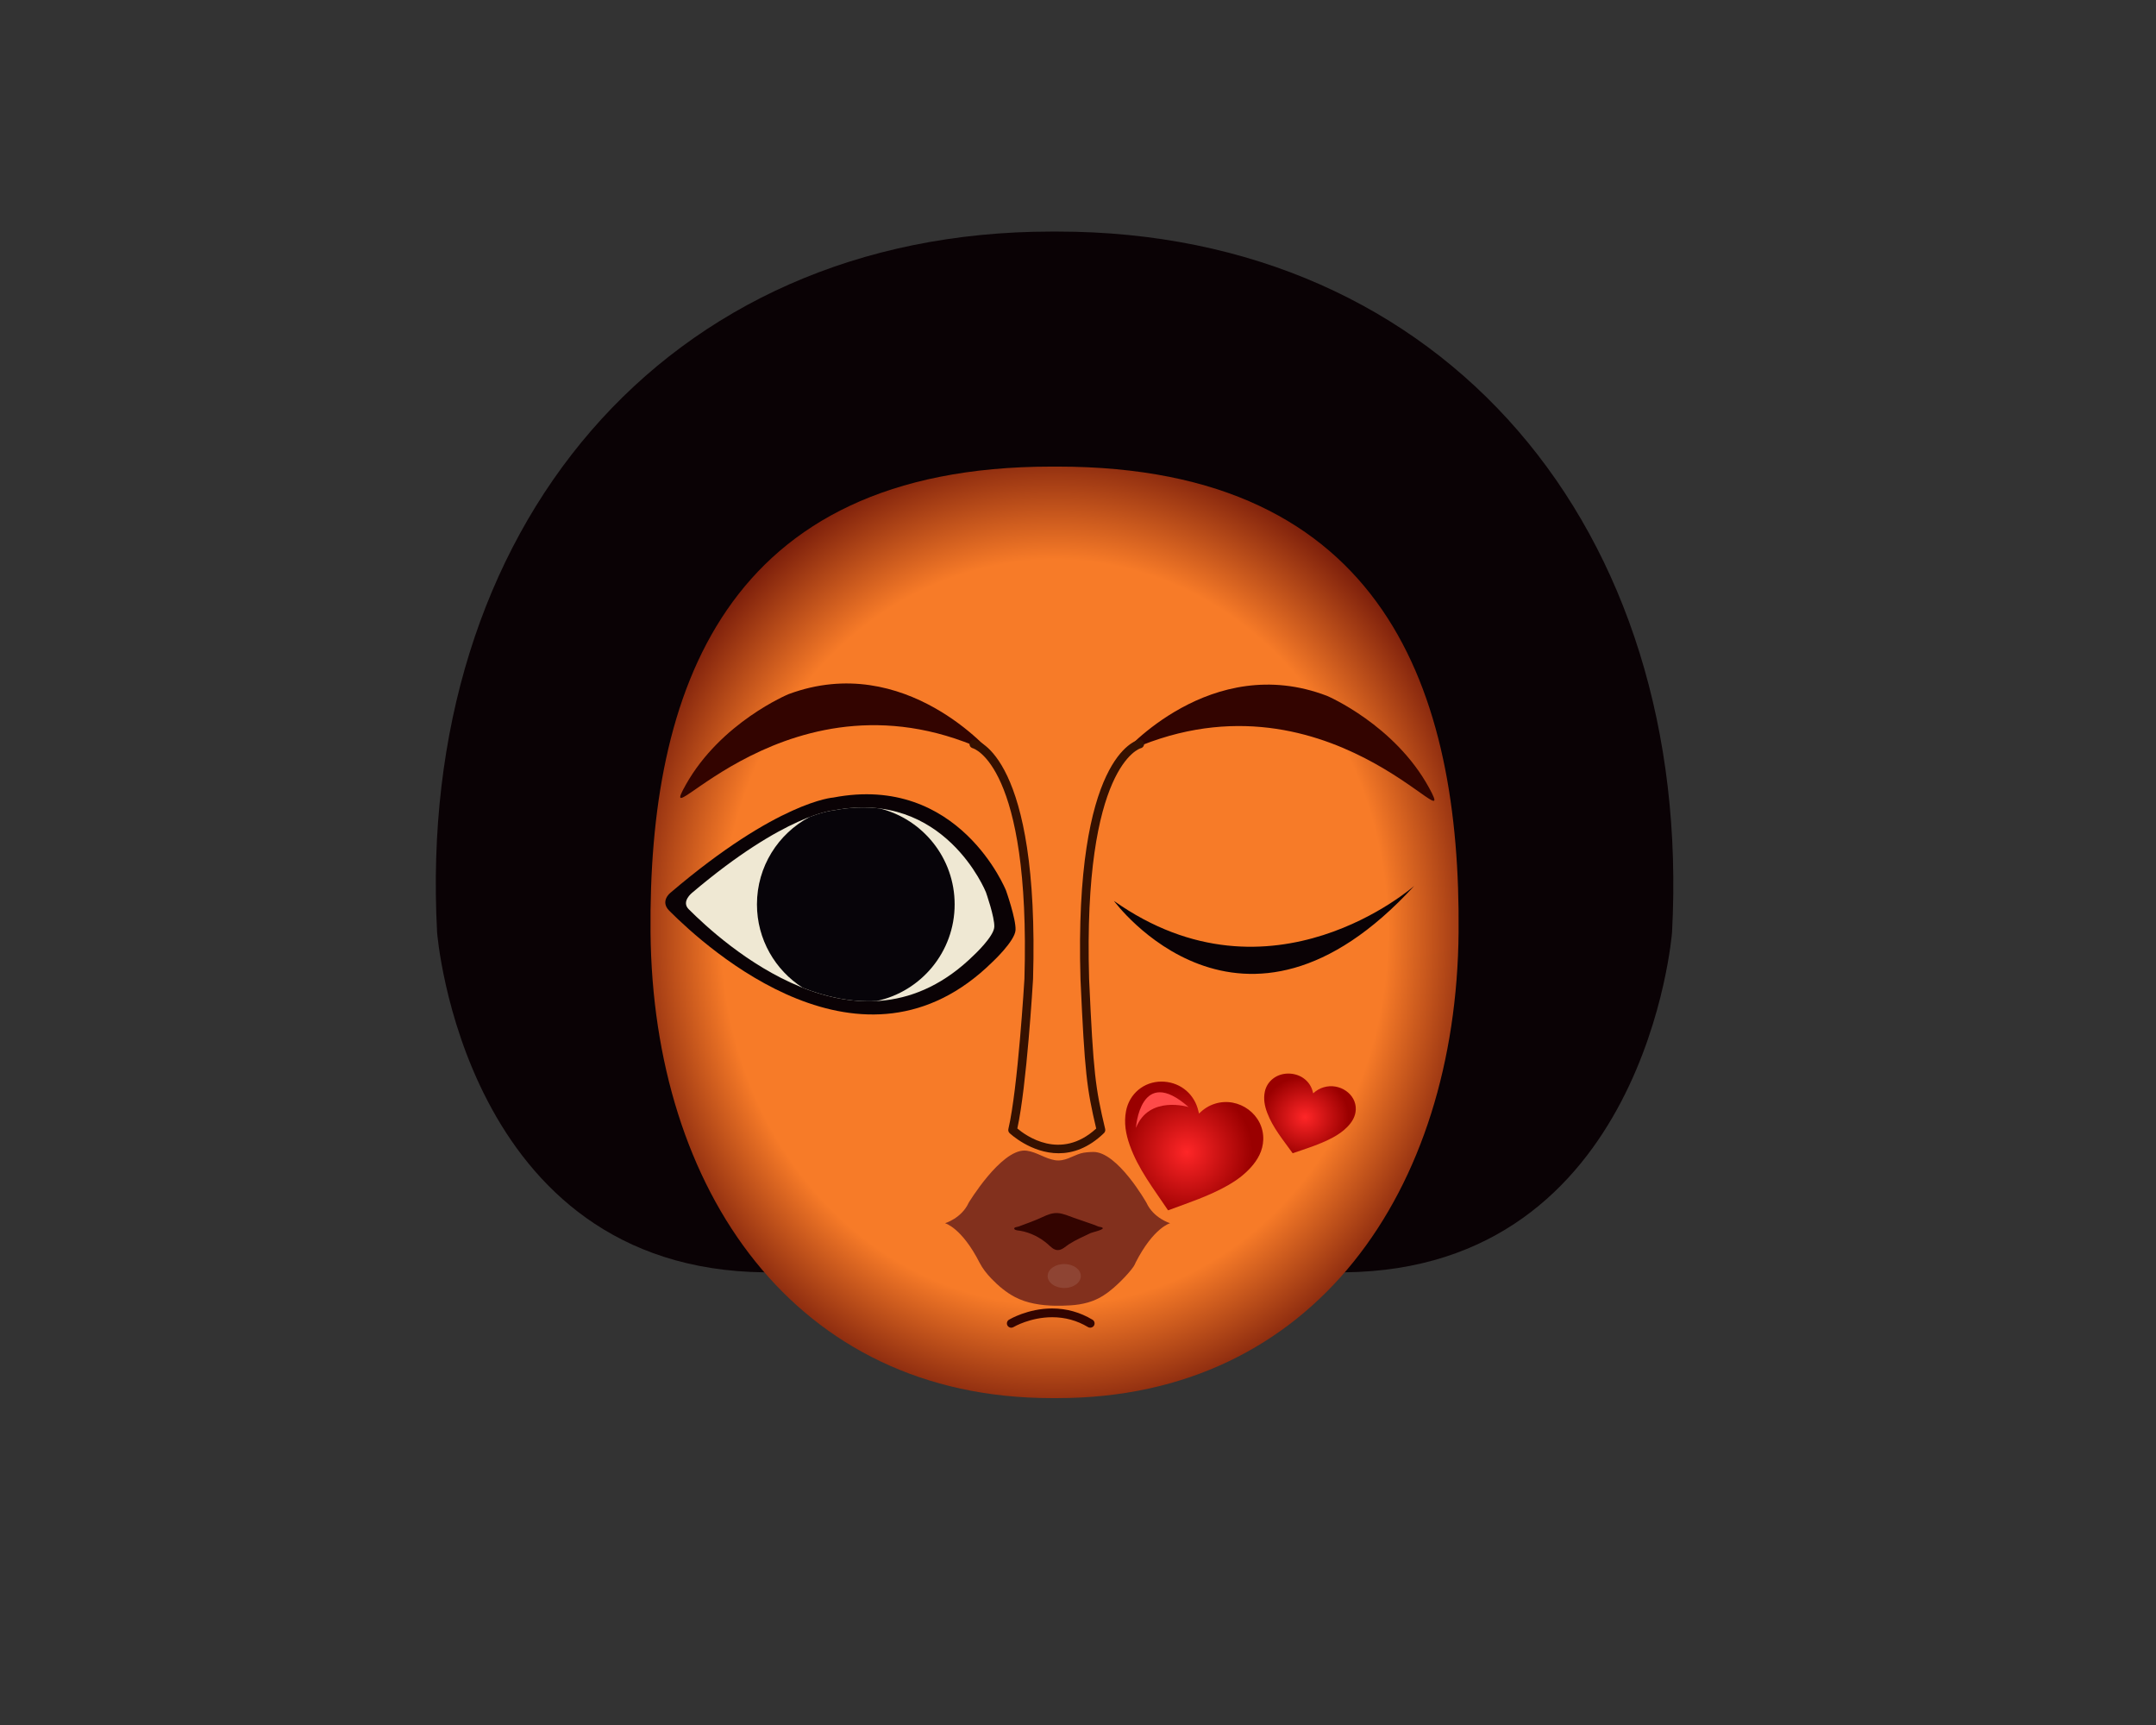 <?xml version="1.0" encoding="UTF-8" standalone="no"?>
<!-- Created with Inkscape (http://www.inkscape.org/) -->

<svg
   xmlns:dc="http://purl.org/dc/elements/1.1/"
   xmlns:cc="http://creativecommons.org/ns#"
   xmlns:rdf="http://www.w3.org/1999/02/22-rdf-syntax-ns#"
   xmlns:svg="http://www.w3.org/2000/svg"
   xmlns="http://www.w3.org/2000/svg"
   xmlns:xlink="http://www.w3.org/1999/xlink"
   xmlns:sodipodi="http://sodipodi.sourceforge.net/DTD/sodipodi-0.dtd"
   xmlns:inkscape="http://www.inkscape.org/namespaces/inkscape"
   id="svg2"
   version="1.1"
   inkscape:version="0.91 r13725"
   xml:space="preserve"
   width="1250"
   height="1000"
   viewBox="0 0 1250 1000"
   sodipodi:docname="kiss.ai.svg"
   inkscape:export-filename="/Users/antenehs/Pictures/Emojis/Final V1/kiss.png"
   inkscape:export-xdpi="90"
   inkscape:export-ydpi="90"><rect x="0" y="0" width="1250" height="1000" fill="#333333" stroke="none"/><defs
     id="defs6"><clipPath
       clipPathUnits="userSpaceOnUse"
       id="clipPath16"><path
         d="M 0,800 1000,800 1000,0 0,0 0,800 Z"
         id="path18"
         inkscape:connector-curvature="0" /></clipPath><clipPath
       clipPathUnits="userSpaceOnUse"
       id="clipPath28"><path
         d="m 487.732,583.608 c -152.334,0 -187,-105.001 -186,-216 l 0,0 c 1.075,-119.29 66.705,-216 186,-216 l 0,0 2.798,0 c 119.292,0 184.924,96.71 185.998,216 l 0,0 c 1,110.999 -33.664,216 -185.998,216 l 0,0 -2.798,0 z"
         id="path30"
         inkscape:connector-curvature="0" /></clipPath><radialGradient
       fx="0"
       fy="0"
       cx="0"
       cy="0"
       r="1"
       gradientUnits="userSpaceOnUse"
       gradientTransform="matrix(213.45,0,0,-237.476,489.13,367.607)"
       spreadMethod="pad"
       id="radialGradient36"><stop
         style="stop-opacity:1;stop-color:#f77b28"
         offset="0"
         id="stop38" /><stop
         style="stop-opacity:1;stop-color:#f77b28"
         offset="0.422"
         id="stop40" /><stop
         style="stop-opacity:1;stop-color:#f77b28"
         offset="0.725"
         id="stop42" /><stop
         style="stop-opacity:1;stop-color:#630c05"
         offset="1"
         id="stop44" /></radialGradient><clipPath
       clipPathUnits="userSpaceOnUse"
       id="clipPath52"><path
         d="M 0,800 1000,800 1000,0 0,0 0,800 Z"
         id="path54"
         inkscape:connector-curvature="0" /></clipPath><clipPath
       clipPathUnits="userSpaceOnUse"
       id="clipPath92"><path
         d="m 522.274,284.695 c -1.029,-5.434 -0.099,-10.633 1.697,-15.72 l 0,0 c 3.96,-11.229 11.272,-20.489 17.807,-30.282 l 0,0 c 9.546,3.519 19.133,6.66 27.931,11.688 l 0,0 c 3.795,2.17 7.282,4.751 10.251,7.981 l 0,0 c 3.416,3.717 5.796,7.95 5.967,13.118 l 0,0 c 0.38,11.533 -11.271,20.145 -22.442,16.639 l 0,0 c -2.792,-0.877 -5.199,-2.404 -7.34,-4.56 l 0,0 c -0.121,0.459 -0.213,0.771 -0.284,1.088 l 0,0 c -1.75,7.751 -8.009,13.15 -15.886,13.7 l 0,0 c -0.421,0.03 -0.838,0.044 -1.252,0.044 l 0,0 c -8.146,-0.001 -14.911,-5.596 -16.449,-13.696"
         id="path94"
         inkscape:connector-curvature="0" /></clipPath><radialGradient
       fx="0"
       fy="0"
       cx="0"
       cy="0"
       r="1"
       gradientUnits="userSpaceOnUse"
       gradientTransform="matrix(29.193,-9.307,-9.307,-29.193,550.44,265.744)"
       spreadMethod="pad"
       id="radialGradient100"><stop
         style="stop-opacity:1;stop-color:#fe2627"
         offset="0"
         id="stop102" /><stop
         style="stop-opacity:1;stop-color:#9a0000"
         offset="1"
         id="stop104" /></radialGradient><clipPath
       clipPathUnits="userSpaceOnUse"
       id="clipPath112"><path
         d="M 0,800 1000,800 1000,0 0,0 0,800 Z"
         id="path114"
         inkscape:connector-curvature="0" /></clipPath><clipPath
       clipPathUnits="userSpaceOnUse"
       id="clipPath132"><path
         d="m 485.926,213.784 15.381,0 0,-11.126 -15.381,0 0,11.126 z"
         id="path134"
         inkscape:connector-curvature="0" /></clipPath><radialGradient
       inkscape:collect="always"
       xlink:href="#radialGradient100"
       id="radialGradient4280"
       gradientUnits="userSpaceOnUse"
       gradientTransform="matrix(29.193,-9.307,-9.307,-29.193,550.44,265.744)"
       spreadMethod="pad"
       cx="0"
       cy="0"
       fx="0"
       fy="0"
       r="1" /></defs><sodipodi:namedview
     pagecolor="#ffffff"
     bordercolor="#666666"
     borderopacity="1"
     objecttolerance="10"
     gridtolerance="10"
     guidetolerance="10"
     inkscape:pageopacity="0"
     inkscape:pageshadow="2"
     inkscape:window-width="1280"
     inkscape:window-height="752"
     id="namedview4"
     showgrid="false"
     inkscape:zoom="0.6675088"
     inkscape:cx="402.74266"
     inkscape:cy="433.71587"
     inkscape:window-x="0"
     inkscape:window-y="0"
     inkscape:window-maximized="1"
     inkscape:current-layer="g10" /><g
     id="g10"
     inkscape:groupmode="layer"
     inkscape:label="Order__FO18D48823B8_kiss1"
     transform="matrix(1.25,0,0,-1.25,0,1000)"><g
       id="g12"><g
         id="g14"
         clip-path="url(#clipPath16)"><g
           id="g20"
           transform="translate(490.131,692.607)"><path
             d="m 0,0 0.398,0 c 179.494,0 294.999,-138 284.999,-325 0,0 -12,-156.333 -151.999,-157.667 0,0 -52.666,-57.334 -132,-55 l -4.796,0 c -79.334,-2.334 -132,55 -132,55 -140,1.334 -152,157.667 -152,157.667 -10,187 105.505,325 285,325 L -2,0 0,0 Z"
             style="fill:#0a0205;fill-opacity:1;fill-rule:nonzero;stroke:none"
             id="path22"
             inkscape:connector-curvature="0" /></g></g></g><g
       id="g24"><g
         id="g26"
         clip-path="url(#clipPath28)"><g
           id="g32"><g
             id="g34"><path
               d="m 487.732,583.608 c -152.334,0 -187,-105.001 -186,-216 l 0,0 c 1.075,-119.29 66.705,-216 186,-216 l 0,0 2.798,0 c 119.292,0 184.924,96.71 185.998,216 l 0,0 c 1,110.999 -33.664,216 -185.998,216 l 0,0 -2.798,0 z"
               style="fill:url(#radialGradient36);stroke:none"
               id="path46"
               inkscape:connector-curvature="0" /></g></g></g></g><g
       id="g48"><g
         id="g50"
         clip-path="url(#clipPath52)"><g
           id="g56"
           transform="translate(520.863,450.607)"><path
             d="M 0,0 C 0,0 40.666,47.333 94.666,26.667 94.666,26.667 126,13.334 142,-16 157.999,-45.334 94,44.667 0,0"
             style="fill:#330400;fill-opacity:1;fill-rule:nonzero;stroke:none"
             id="path58"
             inkscape:connector-curvature="0" /></g><g
           id="g60"
           transform="translate(458.146,466.102)"><path
             d="m 2.026,-15.668 c 0,0 -40.166,47.758 -94.38,27.661 0,0 -31.473,-13.003 -47.78,-42.167 -16.308,-29.164 48.635,60.159 142.16,14.505"
             style="fill:#330400;fill-opacity:1;fill-rule:nonzero;stroke:none"
             id="path62"
             inkscape:connector-curvature="0" /></g><g
           id="g64"
           transform="translate(310.432,377.616)"><path
             d="m 0,0 c 17.873,-17.868 89.805,-82.937 149.881,-23.752 0,0 10.443,9.704 10.715,14.798 0.273,5.093 -4.414,18.338 -4.414,18.338 0,0 -21.735,54.337 -80.11,43.125 0,0 -25.627,-1.595 -75.566,-44.18 0,0 -4.965,-3.87 -0.506,-8.329"
             style="fill:#0a0205;fill-opacity:1;fill-rule:nonzero;stroke:none"
             id="path66"
             inkscape:connector-curvature="0" /></g><g
           id="g68"
           transform="translate(319.412,378.36)"><path
             d="m 0,0 c 15.102,-15.104 78.996,-73.838 132.326,-21.3 0,0 9.194,8.543 9.434,13.027 0.24,4.484 -3.887,16.144 -3.887,16.144 0,0 -19.133,47.834 -70.521,37.963 0,0 -22.321,-1.389 -65.829,-38.3 0,0 -5.046,-4.01 -1.523,-7.534"
             style="fill:#efe8d3;fill-opacity:1;fill-rule:nonzero;stroke:none"
             id="path70"
             inkscape:connector-curvature="0" /></g><g
           id="g72"
           transform="translate(351.092,380.583)"><path
             d="m 0,0 c 0,17.563 9.879,32.813 24.381,40.512 7.494,2.857 11.291,3.099 11.291,3.099 7.873,1.512 14.984,1.665 21.391,0.849 19.898,-5.004 34.63,-23.009 34.63,-44.46 0,-22.029 -15.539,-40.423 -36.252,-44.835 -11.888,-0.654 -23.498,1.933 -34.228,6.176 C 8.463,-30.517 0,-16.252 0,0"
             style="fill:#070409;fill-opacity:1;fill-rule:nonzero;stroke:none"
             id="path74"
             inkscape:connector-curvature="0" /></g><g
           id="g76"
           transform="translate(491.024,265.154)"><path
             d="m 0,0 c -12.875,0 -22.617,9.211 -22.763,9.352 -0.507,0.49 -0.717,1.211 -0.555,1.898 4.408,18.613 7.42,69.148 7.45,69.656 2.885,99.094 -23.683,106.867 -23.951,106.934 -1.058,0.264 -1.728,1.33 -1.484,2.392 0.243,1.064 1.274,1.743 2.343,1.514 1.231,-0.259 30.101,-7.534 27.087,-111.016 -0.123,-2.105 -2.948,-49.511 -7.287,-69.238 3.821,-3.25 20.007,-15.174 36.576,-0.038 -4.41,18.73 -5.307,25.709 -7.286,69.244 -3.015,103.514 25.855,110.789 27.086,111.048 1.076,0.227 2.141,-0.464 2.369,-1.545 0.228,-1.081 -0.464,-2.141 -1.545,-2.369 C 37.807,187.773 11.239,180 14.127,80.848 16.129,36.832 17.008,30.529 21.574,11.25 21.736,10.563 21.525,9.842 21.019,9.352 13.769,2.338 6.487,0 0,0"
             style="fill:#361100;fill-opacity:1;fill-rule:nonzero;stroke:none"
             id="path78"
             inkscape:connector-curvature="0" /></g><g
           id="g80"
           transform="translate(507.629,186.733)"><path
             d="m 0,0 c -0.13,0.519 -0.453,0.955 -0.912,1.229 -5.765,3.46 -12.067,5.214 -18.732,5.214 -11.185,0 -19.638,-5.001 -19.992,-5.214 -0.459,-0.274 -0.783,-0.71 -0.912,-1.23 -0.13,-0.518 -0.05,-1.055 0.226,-1.512 0.358,-0.599 1.015,-0.972 1.716,-0.972 0.361,0 0.717,0.098 1.024,0.283 0.317,0.187 7.905,4.583 18.011,4.583 5.95,0 11.536,-1.541 16.601,-4.581 0.91,-0.545 2.199,-0.223 2.744,0.685 C 0.05,-1.056 0.13,-0.519 0,0"
             style="fill:#330400;fill-opacity:1;fill-rule:nonzero;stroke:none"
             id="path82"
             inkscape:connector-curvature="0" /></g><g
           id="g84"
           transform="translate(516.667,368.137)"><path
             d="m 0,14.062 c 0,0 59,-80.665 139.333,7.001 0,0 -66.333,-58.667 -139.333,-7.001"
             style="fill:#0a0205;fill-opacity:1;fill-rule:nonzero;stroke:none"
             id="path86"
             inkscape:connector-curvature="0" /></g></g></g><g
       id="g88"><g
         id="g90"
         clip-path="url(#clipPath92)"><g
           id="g96"><g
             id="g98"><path
               d="m 522.274,284.695 c -1.029,-5.434 -0.099,-10.633 1.697,-15.72 l 0,0 c 3.96,-11.229 11.272,-20.489 17.807,-30.282 l 0,0 c 9.546,3.519 19.133,6.66 27.931,11.688 l 0,0 c 3.795,2.17 7.282,4.751 10.251,7.981 l 0,0 c 3.416,3.717 5.796,7.95 5.967,13.118 l 0,0 c 0.38,11.533 -11.271,20.145 -22.442,16.639 l 0,0 c -2.792,-0.877 -5.199,-2.404 -7.34,-4.56 l 0,0 c -0.121,0.459 -0.213,0.771 -0.284,1.088 l 0,0 c -1.75,7.751 -8.009,13.15 -15.886,13.7 l 0,0 c -0.421,0.03 -0.838,0.044 -1.252,0.044 l 0,0 c -8.146,-0.001 -14.911,-5.596 -16.449,-13.696"
               style="fill:url(#radialGradient100);stroke:none"
               id="path106"
               inkscape:connector-curvature="0" /></g></g></g></g><g
       id="g108"><g
         id="g110"
         clip-path="url(#clipPath112)"><g
           id="g116"
           transform="translate(551.286,286.577)"><path
             d="m 0,0 c 0,0 -18.316,5.689 -24.405,-9.666 0,0 1.949,29.499 24.405,9.666"
             style="fill:#fe4a49;fill-opacity:1;fill-rule:evenodd;stroke:none"
             id="path118"
             inkscape:connector-curvature="0" /></g><g
           id="g120"
           transform="translate(472.509,222.293)"><path
             d="m 0,0 c 0,0 -15.053,15.055 0.654,18.98 15.709,3.927 26.18,11.781 32.071,4.582 5.89,-7.2 11.127,-10.472 11.127,-13.744 0,-3.273 3.271,-0.655 -7.2,-6.547 C 26.18,-2.618 13.089,-16.362 0,0"
             style="fill:#330400;fill-opacity:1;fill-rule:nonzero;stroke:none"
             id="path122"
             inkscape:connector-curvature="0" /></g><g
           id="g124"
           transform="translate(505.844,228.133)"><path
             d="m 0,0 c -3.37,-1.611 -6.819,-3.107 -9.979,-5.118 -1.576,-1.005 -3.103,-2.672 -5.09,-2.759 -2.029,-0.089 -3.446,1.593 -4.841,2.804 -3.556,3.084 -7.993,5.308 -12.638,6.135 -0.649,0.116 -2.478,0.141 -2.835,0.856 -0.415,0.83 1.468,0.919 2.008,1.132 3.705,1.381 7.443,2.692 11.028,4.366 2.269,1.059 4.594,2.043 7.148,1.857 2.627,-0.192 5.06,-1.353 7.516,-2.208 C -4.977,6.125 -2.26,5.215 0.44,4.255 1.479,3.885 2.559,3.535 3.553,3.05 3.981,2.844 5.525,2.855 5.651,2.276 5.826,1.466 0.703,0.336 0,0 m 25.911,14.067 c 0,0 -13.418,23.726 -24.707,23.562 -1.569,-0.023 -4.242,-0.19 -5.776,-0.661 -4.13,-1.268 -7.43,-3.911 -12.032,-3.15 -4.502,0.746 -8.37,3.727 -12.915,4.369 -0.346,0.049 -0.674,0.091 -1.021,0.096 -11.289,0.164 -26.016,-24.216 -26.016,-24.216 -3.272,-7.199 -10.962,-9.49 -10.962,-9.49 0,0 7.69,-1.963 16.035,-18.325 1.392,-2.729 3.395,-5.208 5.504,-7.402 3.146,-3.272 6.833,-6.381 10.862,-8.495 5.617,-2.947 12.195,-3.925 18.65,-4.043 2.427,-0.042 4.835,0.036 7.17,0.176 2.645,0.16 5.317,0.562 7.87,1.283 1.723,0.487 3.402,1.122 4.997,1.933 3.484,1.775 6.536,4.269 9.348,6.959 2.044,1.957 4.025,4.018 5.809,6.217 0.783,0.965 1.539,1.962 2.011,3.118 0.033,0.082 0.06,0.174 0.101,0.254 8.344,16.362 16.034,18.325 16.034,18.325 0,0 -7.69,2.291 -10.962,9.49"
             style="fill:#82301d;fill-opacity:1;fill-rule:nonzero;stroke:none"
             id="path126"
             inkscape:connector-curvature="0" /></g><g
           id="g128"><g
             id="g130" /><g
             id="g136"><g
               clip-path="url(#clipPath132)"
               id="g138"
               style="opacity:0.1"><g
                 transform="translate(501.307,208.222)"
                 id="g140"><path
                   d="m 0,0 c 0,-3.072 -3.443,-5.563 -7.69,-5.563 -4.247,0 -7.69,2.491 -7.69,5.563 0,3.072 3.443,5.562 7.69,5.562 C -3.443,5.562 0,3.072 0,0"
                   style="fill:#ffffff;fill-opacity:1;fill-rule:nonzero;stroke:none"
                   id="path142"
                   inkscape:connector-curvature="0" /></g></g></g></g></g></g><g
       id="g4270"
       transform="matrix(0.663,0,0,0.619,240.373,117.414)"><g
         clip-path="url(#clipPath92)"
         id="g4272"><g
           id="g4274"><g
             id="g4276"><path
               inkscape:connector-curvature="0"
               id="path4278"
               style="fill:url(#radialGradient4280);stroke:none"
               d="m 522.274,284.695 c -1.029,-5.434 -0.099,-10.633 1.697,-15.72 l 0,0 c 3.96,-11.229 11.272,-20.489 17.807,-30.282 l 0,0 c 9.546,3.519 19.133,6.66 27.931,11.688 l 0,0 c 3.795,2.17 7.282,4.751 10.251,7.981 l 0,0 c 3.416,3.717 5.796,7.95 5.967,13.118 l 0,0 c 0.38,11.533 -11.271,20.145 -22.442,16.639 l 0,0 c -2.792,-0.877 -5.199,-2.404 -7.34,-4.56 l 0,0 c -0.121,0.459 -0.213,0.771 -0.284,1.088 l 0,0 c -1.75,7.751 -8.009,13.15 -15.886,13.7 l 0,0 c -0.421,0.03 -0.838,0.044 -1.252,0.044 l 0,0 c -8.146,-0.001 -14.911,-5.596 -16.449,-13.696" /></g></g></g></g></g></svg>